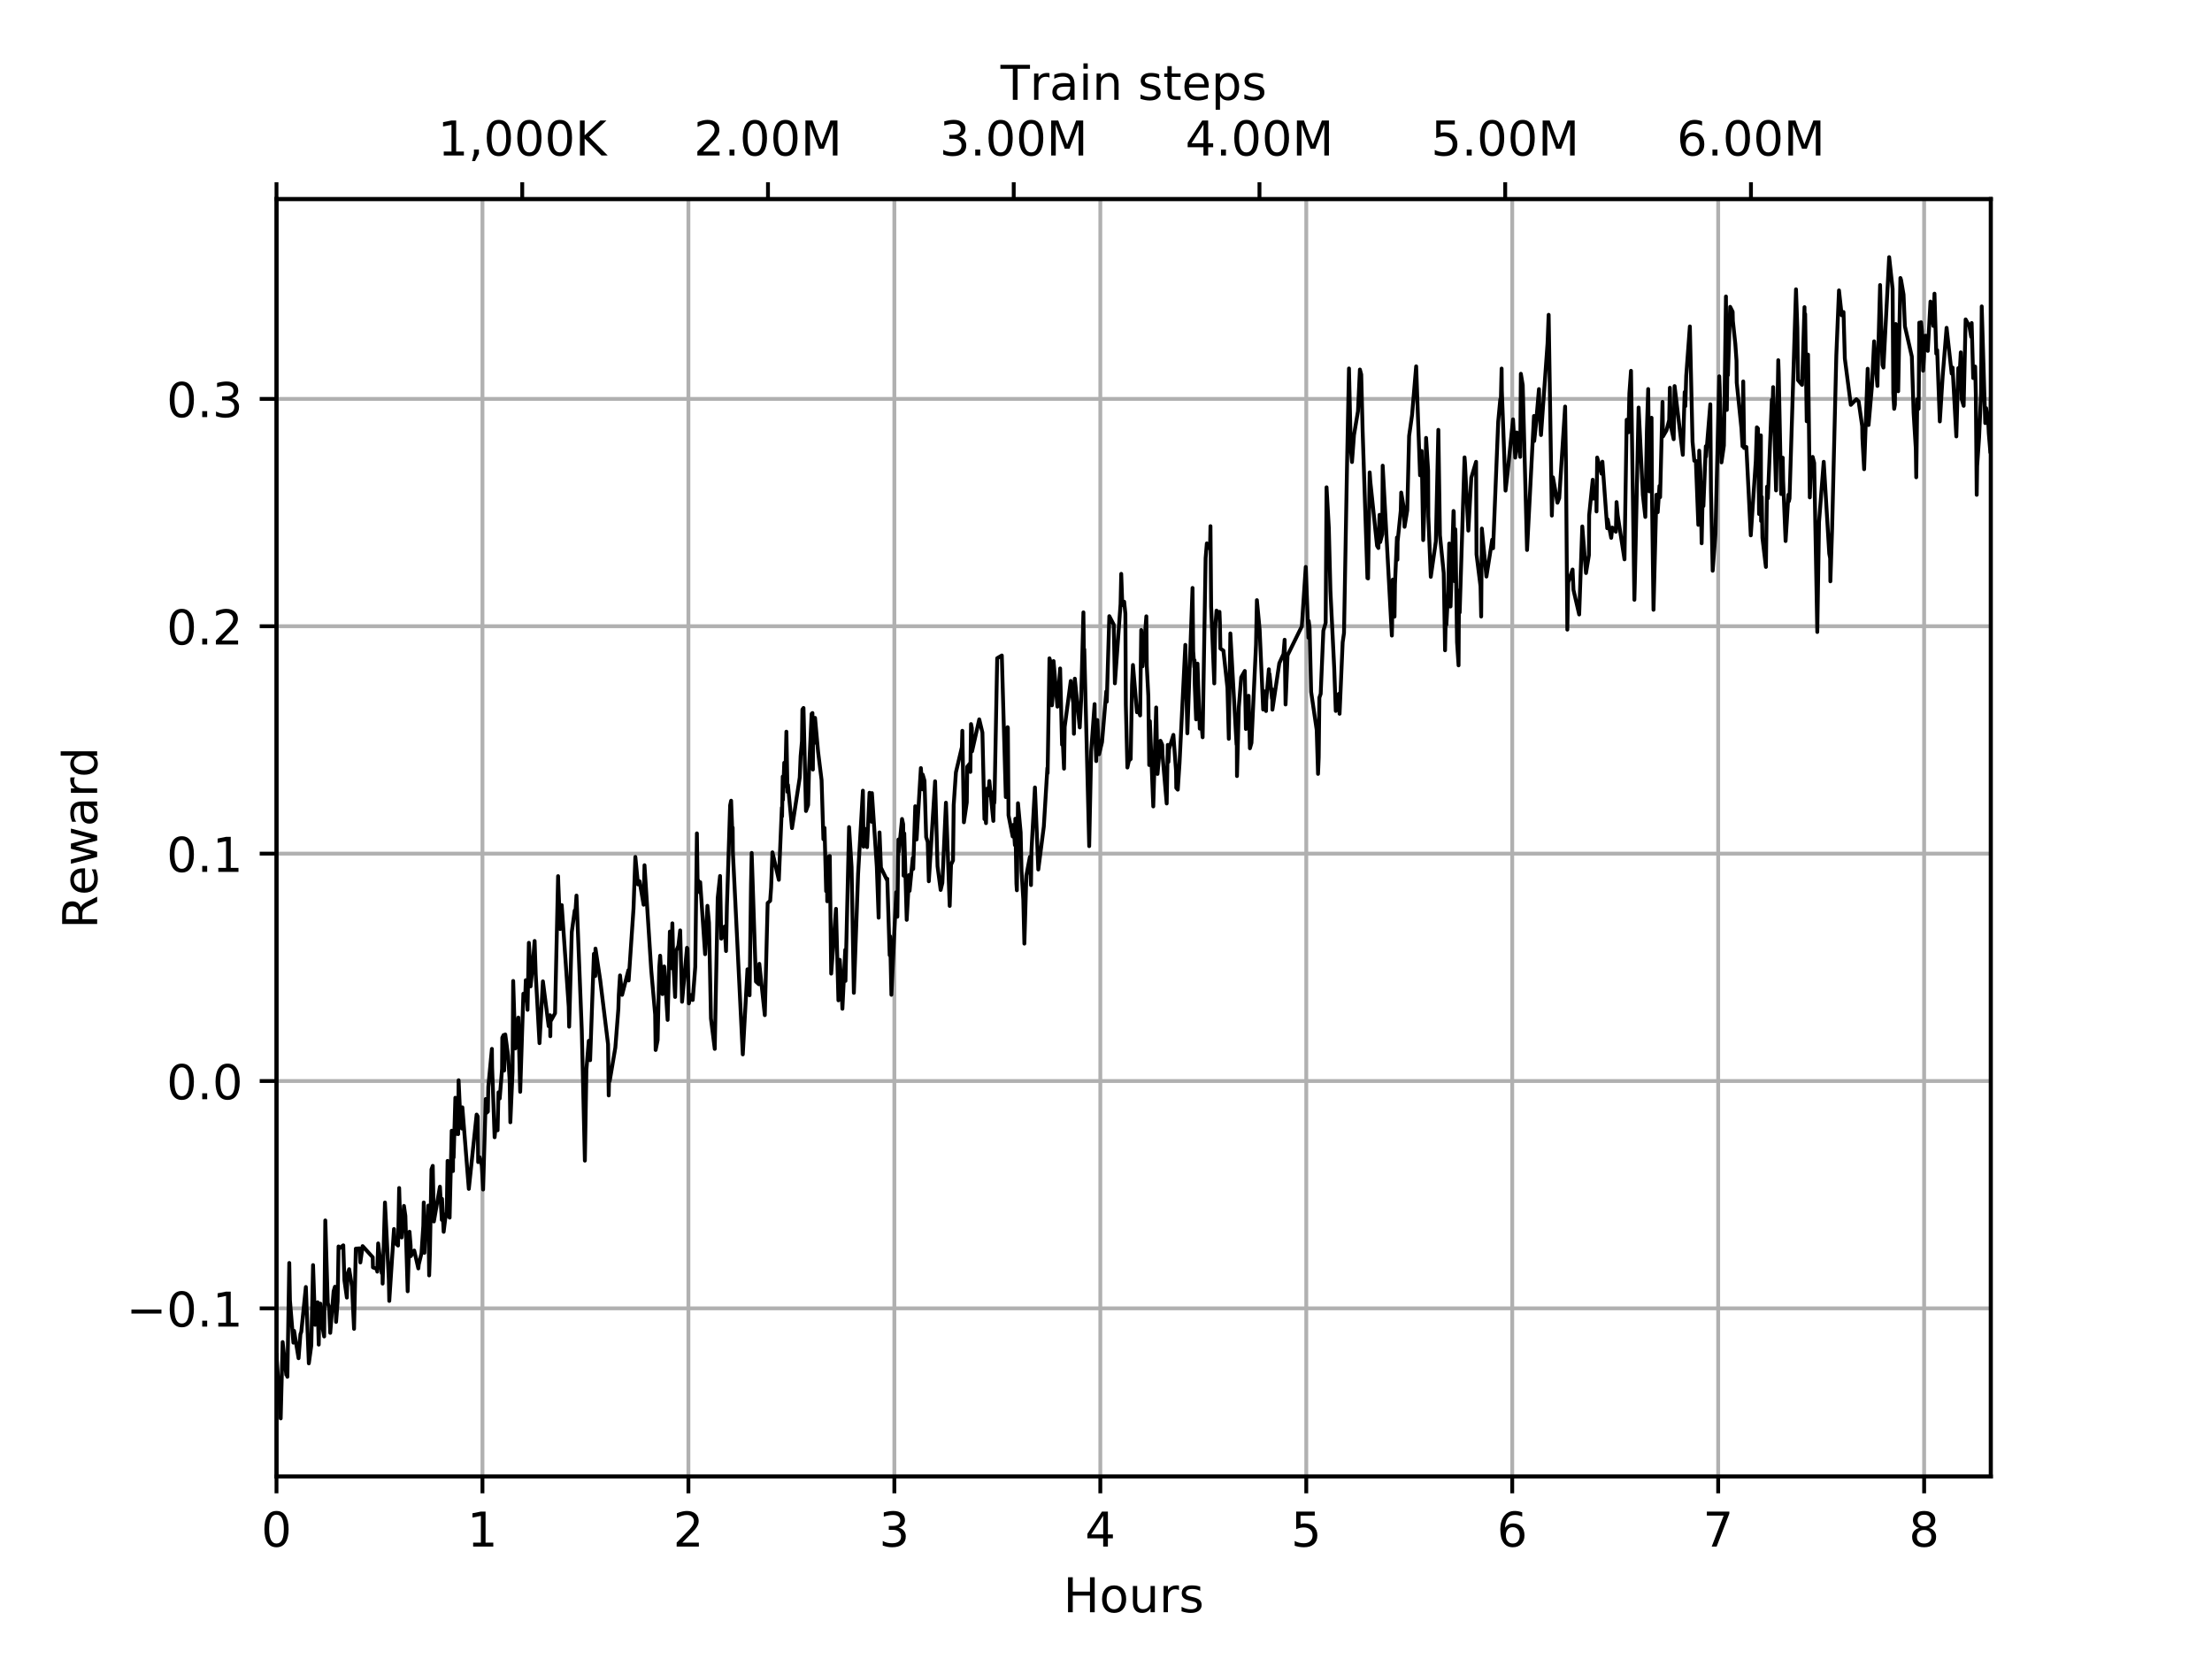 <?xml version="1.0" encoding="utf-8" standalone="no"?>
<!DOCTYPE svg PUBLIC "-//W3C//DTD SVG 1.1//EN"
  "http://www.w3.org/Graphics/SVG/1.1/DTD/svg11.dtd">
<!-- Created with matplotlib (https://matplotlib.org/) -->
<svg height="345.6pt" version="1.1" viewBox="0 0 460.8 345.6" width="460.8pt" xmlns="http://www.w3.org/2000/svg" xmlns:xlink="http://www.w3.org/1999/xlink">
 <defs>
  <style type="text/css">
*{stroke-linecap:butt;stroke-linejoin:round;}
  </style>
 </defs>
 <g id="figure_1">
  <g id="patch_1">
   <path d="M 0 345.6
L 460.8 345.6
L 460.8 0
L 0 0
z
" style="fill:#ffffff;"/>
  </g>
  <g id="axes_1">
   <g id="patch_2">
    <path d="M 57.6 307.584
L 414.72 307.584
L 414.72 41.472
L 57.6 41.472
z
" style="fill:#ffffff;"/>
   </g>
   <g id="matplotlib.axis_1">
    <g id="xtick_1">
     <g id="line2d_1">
      <path clip-path="url(#ped0956f260)" d="M 57.6 307.584
L 57.6 41.472
" style="fill:none;stroke:#b0b0b0;stroke-linecap:square;stroke-width:0.8;"/>
     </g>
     <g id="line2d_2">
      <defs>
       <path d="M 0 0
L 0 3.5
" id="ma365757b14" style="stroke:#000000;stroke-width:0.8;"/>
      </defs>
      <g>
       <use style="stroke:#000000;stroke-width:0.8;" x="57.6" xlink:href="#ma365757b14" y="307.584"/>
      </g>
     </g>
     <g id="text_1">
      <!-- 0 -->
      <defs>
       <path d="M 31.781 66.406
Q 24.172 66.406 20.328 58.906
Q 16.5 51.422 16.5 36.375
Q 16.5 21.391 20.328 13.891
Q 24.172 6.391 31.781 6.391
Q 39.453 6.391 43.281 13.891
Q 47.125 21.391 47.125 36.375
Q 47.125 51.422 43.281 58.906
Q 39.453 66.406 31.781 66.406
z
M 31.781 74.219
Q 44.047 74.219 50.516 64.516
Q 56.984 54.828 56.984 36.375
Q 56.984 17.969 50.516 8.266
Q 44.047 -1.422 31.781 -1.422
Q 19.531 -1.422 13.062 8.266
Q 6.594 17.969 6.594 36.375
Q 6.594 54.828 13.062 64.516
Q 19.531 74.219 31.781 74.219
z
" id="DejaVuSans-48"/>
      </defs>
      <g transform="translate(54.419 322.182)scale(0.1 -0.1)">
       <use xlink:href="#DejaVuSans-48"/>
      </g>
     </g>
    </g>
    <g id="xtick_2">
     <g id="line2d_3">
      <path clip-path="url(#ped0956f260)" d="M 100.504 307.584
L 100.504 41.472
" style="fill:none;stroke:#b0b0b0;stroke-linecap:square;stroke-width:0.8;"/>
     </g>
     <g id="line2d_4">
      <g>
       <use style="stroke:#000000;stroke-width:0.8;" x="100.504" xlink:href="#ma365757b14" y="307.584"/>
      </g>
     </g>
     <g id="text_2">
      <!-- 1 -->
      <defs>
       <path d="M 12.406 8.297
L 28.516 8.297
L 28.516 63.922
L 10.984 60.406
L 10.984 69.391
L 28.422 72.906
L 38.281 72.906
L 38.281 8.297
L 54.391 8.297
L 54.391 0
L 12.406 0
z
" id="DejaVuSans-49"/>
      </defs>
      <g transform="translate(97.323 322.182)scale(0.1 -0.1)">
       <use xlink:href="#DejaVuSans-49"/>
      </g>
     </g>
    </g>
    <g id="xtick_3">
     <g id="line2d_5">
      <path clip-path="url(#ped0956f260)" d="M 143.408 307.584
L 143.408 41.472
" style="fill:none;stroke:#b0b0b0;stroke-linecap:square;stroke-width:0.8;"/>
     </g>
     <g id="line2d_6">
      <g>
       <use style="stroke:#000000;stroke-width:0.8;" x="143.408" xlink:href="#ma365757b14" y="307.584"/>
      </g>
     </g>
     <g id="text_3">
      <!-- 2 -->
      <defs>
       <path d="M 19.188 8.297
L 53.609 8.297
L 53.609 0
L 7.328 0
L 7.328 8.297
Q 12.938 14.109 22.625 23.891
Q 32.328 33.688 34.812 36.531
Q 39.547 41.844 41.422 45.531
Q 43.312 49.219 43.312 52.781
Q 43.312 58.594 39.234 62.25
Q 35.156 65.922 28.609 65.922
Q 23.969 65.922 18.812 64.312
Q 13.672 62.703 7.812 59.422
L 7.812 69.391
Q 13.766 71.781 18.938 73
Q 24.125 74.219 28.422 74.219
Q 39.75 74.219 46.484 68.547
Q 53.219 62.891 53.219 53.422
Q 53.219 48.922 51.531 44.891
Q 49.859 40.875 45.406 35.406
Q 44.188 33.984 37.641 27.219
Q 31.109 20.453 19.188 8.297
z
" id="DejaVuSans-50"/>
      </defs>
      <g transform="translate(140.227 322.182)scale(0.1 -0.1)">
       <use xlink:href="#DejaVuSans-50"/>
      </g>
     </g>
    </g>
    <g id="xtick_4">
     <g id="line2d_7">
      <path clip-path="url(#ped0956f260)" d="M 186.312 307.584
L 186.312 41.472
" style="fill:none;stroke:#b0b0b0;stroke-linecap:square;stroke-width:0.8;"/>
     </g>
     <g id="line2d_8">
      <g>
       <use style="stroke:#000000;stroke-width:0.8;" x="186.312" xlink:href="#ma365757b14" y="307.584"/>
      </g>
     </g>
     <g id="text_4">
      <!-- 3 -->
      <defs>
       <path d="M 40.578 39.312
Q 47.656 37.797 51.625 33
Q 55.609 28.219 55.609 21.188
Q 55.609 10.406 48.188 4.484
Q 40.766 -1.422 27.094 -1.422
Q 22.516 -1.422 17.656 -0.516
Q 12.797 0.391 7.625 2.203
L 7.625 11.719
Q 11.719 9.328 16.594 8.109
Q 21.484 6.891 26.812 6.891
Q 36.078 6.891 40.938 10.547
Q 45.797 14.203 45.797 21.188
Q 45.797 27.641 41.281 31.266
Q 36.766 34.906 28.719 34.906
L 20.219 34.906
L 20.219 43.016
L 29.109 43.016
Q 36.375 43.016 40.234 45.922
Q 44.094 48.828 44.094 54.297
Q 44.094 59.906 40.109 62.906
Q 36.141 65.922 28.719 65.922
Q 24.656 65.922 20.016 65.031
Q 15.375 64.156 9.812 62.312
L 9.812 71.094
Q 15.438 72.656 20.344 73.438
Q 25.25 74.219 29.594 74.219
Q 40.828 74.219 47.359 69.109
Q 53.906 64.016 53.906 55.328
Q 53.906 49.266 50.438 45.094
Q 46.969 40.922 40.578 39.312
z
" id="DejaVuSans-51"/>
      </defs>
      <g transform="translate(183.131 322.182)scale(0.1 -0.1)">
       <use xlink:href="#DejaVuSans-51"/>
      </g>
     </g>
    </g>
    <g id="xtick_5">
     <g id="line2d_9">
      <path clip-path="url(#ped0956f260)" d="M 229.217 307.584
L 229.217 41.472
" style="fill:none;stroke:#b0b0b0;stroke-linecap:square;stroke-width:0.8;"/>
     </g>
     <g id="line2d_10">
      <g>
       <use style="stroke:#000000;stroke-width:0.8;" x="229.217" xlink:href="#ma365757b14" y="307.584"/>
      </g>
     </g>
     <g id="text_5">
      <!-- 4 -->
      <defs>
       <path d="M 37.797 64.312
L 12.891 25.391
L 37.797 25.391
z
M 35.203 72.906
L 47.609 72.906
L 47.609 25.391
L 58.016 25.391
L 58.016 17.188
L 47.609 17.188
L 47.609 0
L 37.797 0
L 37.797 17.188
L 4.891 17.188
L 4.891 26.703
z
" id="DejaVuSans-52"/>
      </defs>
      <g transform="translate(226.035 322.182)scale(0.1 -0.1)">
       <use xlink:href="#DejaVuSans-52"/>
      </g>
     </g>
    </g>
    <g id="xtick_6">
     <g id="line2d_11">
      <path clip-path="url(#ped0956f260)" d="M 272.121 307.584
L 272.121 41.472
" style="fill:none;stroke:#b0b0b0;stroke-linecap:square;stroke-width:0.8;"/>
     </g>
     <g id="line2d_12">
      <g>
       <use style="stroke:#000000;stroke-width:0.8;" x="272.121" xlink:href="#ma365757b14" y="307.584"/>
      </g>
     </g>
     <g id="text_6">
      <!-- 5 -->
      <defs>
       <path d="M 10.797 72.906
L 49.516 72.906
L 49.516 64.594
L 19.828 64.594
L 19.828 46.734
Q 21.969 47.469 24.109 47.828
Q 26.266 48.188 28.422 48.188
Q 40.625 48.188 47.75 41.5
Q 54.891 34.812 54.891 23.391
Q 54.891 11.625 47.562 5.094
Q 40.234 -1.422 26.906 -1.422
Q 22.312 -1.422 17.547 -0.641
Q 12.797 0.141 7.719 1.703
L 7.719 11.625
Q 12.109 9.234 16.797 8.062
Q 21.484 6.891 26.703 6.891
Q 35.156 6.891 40.078 11.328
Q 45.016 15.766 45.016 23.391
Q 45.016 31 40.078 35.438
Q 35.156 39.891 26.703 39.891
Q 22.75 39.891 18.812 39.016
Q 14.891 38.141 10.797 36.281
z
" id="DejaVuSans-53"/>
      </defs>
      <g transform="translate(268.939 322.182)scale(0.1 -0.1)">
       <use xlink:href="#DejaVuSans-53"/>
      </g>
     </g>
    </g>
    <g id="xtick_7">
     <g id="line2d_13">
      <path clip-path="url(#ped0956f260)" d="M 315.025 307.584
L 315.025 41.472
" style="fill:none;stroke:#b0b0b0;stroke-linecap:square;stroke-width:0.8;"/>
     </g>
     <g id="line2d_14">
      <g>
       <use style="stroke:#000000;stroke-width:0.8;" x="315.025" xlink:href="#ma365757b14" y="307.584"/>
      </g>
     </g>
     <g id="text_7">
      <!-- 6 -->
      <defs>
       <path d="M 33.016 40.375
Q 26.375 40.375 22.484 35.828
Q 18.609 31.297 18.609 23.391
Q 18.609 15.531 22.484 10.953
Q 26.375 6.391 33.016 6.391
Q 39.656 6.391 43.531 10.953
Q 47.406 15.531 47.406 23.391
Q 47.406 31.297 43.531 35.828
Q 39.656 40.375 33.016 40.375
z
M 52.594 71.297
L 52.594 62.312
Q 48.875 64.062 45.094 64.984
Q 41.312 65.922 37.594 65.922
Q 27.828 65.922 22.672 59.328
Q 17.531 52.734 16.797 39.406
Q 19.672 43.656 24.016 45.922
Q 28.375 48.188 33.594 48.188
Q 44.578 48.188 50.953 41.516
Q 57.328 34.859 57.328 23.391
Q 57.328 12.156 50.688 5.359
Q 44.047 -1.422 33.016 -1.422
Q 20.359 -1.422 13.672 8.266
Q 6.984 17.969 6.984 36.375
Q 6.984 53.656 15.188 63.938
Q 23.391 74.219 37.203 74.219
Q 40.922 74.219 44.703 73.484
Q 48.484 72.75 52.594 71.297
z
" id="DejaVuSans-54"/>
      </defs>
      <g transform="translate(311.844 322.182)scale(0.1 -0.1)">
       <use xlink:href="#DejaVuSans-54"/>
      </g>
     </g>
    </g>
    <g id="xtick_8">
     <g id="line2d_15">
      <path clip-path="url(#ped0956f260)" d="M 357.929 307.584
L 357.929 41.472
" style="fill:none;stroke:#b0b0b0;stroke-linecap:square;stroke-width:0.8;"/>
     </g>
     <g id="line2d_16">
      <g>
       <use style="stroke:#000000;stroke-width:0.8;" x="357.929" xlink:href="#ma365757b14" y="307.584"/>
      </g>
     </g>
     <g id="text_8">
      <!-- 7 -->
      <defs>
       <path d="M 8.203 72.906
L 55.078 72.906
L 55.078 68.703
L 28.609 0
L 18.312 0
L 43.219 64.594
L 8.203 64.594
z
" id="DejaVuSans-55"/>
      </defs>
      <g transform="translate(354.748 322.182)scale(0.1 -0.1)">
       <use xlink:href="#DejaVuSans-55"/>
      </g>
     </g>
    </g>
    <g id="xtick_9">
     <g id="line2d_17">
      <path clip-path="url(#ped0956f260)" d="M 400.833 307.584
L 400.833 41.472
" style="fill:none;stroke:#b0b0b0;stroke-linecap:square;stroke-width:0.8;"/>
     </g>
     <g id="line2d_18">
      <g>
       <use style="stroke:#000000;stroke-width:0.8;" x="400.833" xlink:href="#ma365757b14" y="307.584"/>
      </g>
     </g>
     <g id="text_9">
      <!-- 8 -->
      <defs>
       <path d="M 31.781 34.625
Q 24.75 34.625 20.719 30.859
Q 16.703 27.094 16.703 20.516
Q 16.703 13.922 20.719 10.156
Q 24.75 6.391 31.781 6.391
Q 38.812 6.391 42.859 10.172
Q 46.922 13.969 46.922 20.516
Q 46.922 27.094 42.891 30.859
Q 38.875 34.625 31.781 34.625
z
M 21.922 38.812
Q 15.578 40.375 12.031 44.719
Q 8.5 49.078 8.5 55.328
Q 8.5 64.062 14.719 69.141
Q 20.953 74.219 31.781 74.219
Q 42.672 74.219 48.875 69.141
Q 55.078 64.062 55.078 55.328
Q 55.078 49.078 51.531 44.719
Q 48 40.375 41.703 38.812
Q 48.828 37.156 52.797 32.312
Q 56.781 27.484 56.781 20.516
Q 56.781 9.906 50.312 4.234
Q 43.844 -1.422 31.781 -1.422
Q 19.734 -1.422 13.25 4.234
Q 6.781 9.906 6.781 20.516
Q 6.781 27.484 10.781 32.312
Q 14.797 37.156 21.922 38.812
z
M 18.312 54.391
Q 18.312 48.734 21.844 45.562
Q 25.391 42.391 31.781 42.391
Q 38.141 42.391 41.719 45.562
Q 45.312 48.734 45.312 54.391
Q 45.312 60.062 41.719 63.234
Q 38.141 66.406 31.781 66.406
Q 25.391 66.406 21.844 63.234
Q 18.312 60.062 18.312 54.391
z
" id="DejaVuSans-56"/>
      </defs>
      <g transform="translate(397.652 322.182)scale(0.1 -0.1)">
       <use xlink:href="#DejaVuSans-56"/>
      </g>
     </g>
    </g>
    <g id="text_10">
     <!-- Hours -->
     <defs>
      <path d="M 9.812 72.906
L 19.672 72.906
L 19.672 43.016
L 55.516 43.016
L 55.516 72.906
L 65.375 72.906
L 65.375 0
L 55.516 0
L 55.516 34.719
L 19.672 34.719
L 19.672 0
L 9.812 0
z
" id="DejaVuSans-72"/>
      <path d="M 30.609 48.391
Q 23.391 48.391 19.188 42.75
Q 14.984 37.109 14.984 27.297
Q 14.984 17.484 19.156 11.844
Q 23.344 6.203 30.609 6.203
Q 37.797 6.203 41.984 11.859
Q 46.188 17.531 46.188 27.297
Q 46.188 37.016 41.984 42.703
Q 37.797 48.391 30.609 48.391
z
M 30.609 56
Q 42.328 56 49.016 48.375
Q 55.719 40.766 55.719 27.297
Q 55.719 13.875 49.016 6.219
Q 42.328 -1.422 30.609 -1.422
Q 18.844 -1.422 12.172 6.219
Q 5.516 13.875 5.516 27.297
Q 5.516 40.766 12.172 48.375
Q 18.844 56 30.609 56
z
" id="DejaVuSans-111"/>
      <path d="M 8.5 21.578
L 8.5 54.688
L 17.484 54.688
L 17.484 21.922
Q 17.484 14.156 20.5 10.266
Q 23.531 6.391 29.594 6.391
Q 36.859 6.391 41.078 11.031
Q 45.312 15.672 45.312 23.688
L 45.312 54.688
L 54.297 54.688
L 54.297 0
L 45.312 0
L 45.312 8.406
Q 42.047 3.422 37.719 1
Q 33.406 -1.422 27.688 -1.422
Q 18.266 -1.422 13.375 4.438
Q 8.5 10.297 8.5 21.578
z
M 31.109 56
z
" id="DejaVuSans-117"/>
      <path d="M 41.109 46.297
Q 39.594 47.172 37.812 47.578
Q 36.031 48 33.891 48
Q 26.266 48 22.188 43.047
Q 18.109 38.094 18.109 28.812
L 18.109 0
L 9.078 0
L 9.078 54.688
L 18.109 54.688
L 18.109 46.188
Q 20.953 51.172 25.484 53.578
Q 30.031 56 36.531 56
Q 37.453 56 38.578 55.875
Q 39.703 55.766 41.062 55.516
z
" id="DejaVuSans-114"/>
      <path d="M 44.281 53.078
L 44.281 44.578
Q 40.484 46.531 36.375 47.5
Q 32.281 48.484 27.875 48.484
Q 21.188 48.484 17.844 46.438
Q 14.5 44.391 14.5 40.281
Q 14.5 37.156 16.891 35.375
Q 19.281 33.594 26.516 31.984
L 29.594 31.297
Q 39.156 29.25 43.188 25.516
Q 47.219 21.781 47.219 15.094
Q 47.219 7.469 41.188 3.016
Q 35.156 -1.422 24.609 -1.422
Q 20.219 -1.422 15.453 -0.562
Q 10.688 0.297 5.422 2
L 5.422 11.281
Q 10.406 8.688 15.234 7.391
Q 20.062 6.109 24.812 6.109
Q 31.156 6.109 34.562 8.281
Q 37.984 10.453 37.984 14.406
Q 37.984 18.062 35.516 20.016
Q 33.062 21.969 24.703 23.781
L 21.578 24.516
Q 13.234 26.266 9.516 29.906
Q 5.812 33.547 5.812 39.891
Q 5.812 47.609 11.281 51.797
Q 16.75 56 26.812 56
Q 31.781 56 36.172 55.266
Q 40.578 54.547 44.281 53.078
z
" id="DejaVuSans-115"/>
     </defs>
     <g transform="translate(221.512 335.861)scale(0.1 -0.1)">
      <use xlink:href="#DejaVuSans-72"/>
      <use x="75.195" xlink:href="#DejaVuSans-111"/>
      <use x="136.377" xlink:href="#DejaVuSans-117"/>
      <use x="199.756" xlink:href="#DejaVuSans-114"/>
      <use x="240.869" xlink:href="#DejaVuSans-115"/>
     </g>
    </g>
   </g>
   <g id="matplotlib.axis_2">
    <g id="ytick_1">
     <g id="line2d_19">
      <path clip-path="url(#ped0956f260)" d="M 57.6 272.559
L 414.72 272.559
" style="fill:none;stroke:#b0b0b0;stroke-linecap:square;stroke-width:0.8;"/>
     </g>
     <g id="line2d_20">
      <defs>
       <path d="M 0 0
L -3.5 0
" id="mbc943f730e" style="stroke:#000000;stroke-width:0.8;"/>
      </defs>
      <g>
       <use style="stroke:#000000;stroke-width:0.8;" x="57.6" xlink:href="#mbc943f730e" y="272.559"/>
      </g>
     </g>
     <g id="text_11">
      <!-- −0.1 -->
      <defs>
       <path d="M 10.594 35.5
L 73.188 35.5
L 73.188 27.203
L 10.594 27.203
z
" id="DejaVuSans-8722"/>
       <path d="M 10.688 12.406
L 21 12.406
L 21 0
L 10.688 0
z
" id="DejaVuSans-46"/>
      </defs>
      <g transform="translate(26.317 276.358)scale(0.1 -0.1)">
       <use xlink:href="#DejaVuSans-8722"/>
       <use x="83.789" xlink:href="#DejaVuSans-48"/>
       <use x="147.412" xlink:href="#DejaVuSans-46"/>
       <use x="179.199" xlink:href="#DejaVuSans-49"/>
      </g>
     </g>
    </g>
    <g id="ytick_2">
     <g id="line2d_21">
      <path clip-path="url(#ped0956f260)" d="M 57.6 225.192
L 414.72 225.192
" style="fill:none;stroke:#b0b0b0;stroke-linecap:square;stroke-width:0.8;"/>
     </g>
     <g id="line2d_22">
      <g>
       <use style="stroke:#000000;stroke-width:0.8;" x="57.6" xlink:href="#mbc943f730e" y="225.192"/>
      </g>
     </g>
     <g id="text_12">
      <!-- 0.0 -->
      <g transform="translate(34.697 228.992)scale(0.1 -0.1)">
       <use xlink:href="#DejaVuSans-48"/>
       <use x="63.623" xlink:href="#DejaVuSans-46"/>
       <use x="95.41" xlink:href="#DejaVuSans-48"/>
      </g>
     </g>
    </g>
    <g id="ytick_3">
     <g id="line2d_23">
      <path clip-path="url(#ped0956f260)" d="M 57.6 177.826
L 414.72 177.826
" style="fill:none;stroke:#b0b0b0;stroke-linecap:square;stroke-width:0.8;"/>
     </g>
     <g id="line2d_24">
      <g>
       <use style="stroke:#000000;stroke-width:0.8;" x="57.6" xlink:href="#mbc943f730e" y="177.826"/>
      </g>
     </g>
     <g id="text_13">
      <!-- 0.1 -->
      <g transform="translate(34.697 181.625)scale(0.1 -0.1)">
       <use xlink:href="#DejaVuSans-48"/>
       <use x="63.623" xlink:href="#DejaVuSans-46"/>
       <use x="95.41" xlink:href="#DejaVuSans-49"/>
      </g>
     </g>
    </g>
    <g id="ytick_4">
     <g id="line2d_25">
      <path clip-path="url(#ped0956f260)" d="M 57.6 130.459
L 414.72 130.459
" style="fill:none;stroke:#b0b0b0;stroke-linecap:square;stroke-width:0.8;"/>
     </g>
     <g id="line2d_26">
      <g>
       <use style="stroke:#000000;stroke-width:0.8;" x="57.6" xlink:href="#mbc943f730e" y="130.459"/>
      </g>
     </g>
     <g id="text_14">
      <!-- 0.2 -->
      <g transform="translate(34.697 134.258)scale(0.1 -0.1)">
       <use xlink:href="#DejaVuSans-48"/>
       <use x="63.623" xlink:href="#DejaVuSans-46"/>
       <use x="95.41" xlink:href="#DejaVuSans-50"/>
      </g>
     </g>
    </g>
    <g id="ytick_5">
     <g id="line2d_27">
      <path clip-path="url(#ped0956f260)" d="M 57.6 83.093
L 414.72 83.093
" style="fill:none;stroke:#b0b0b0;stroke-linecap:square;stroke-width:0.8;"/>
     </g>
     <g id="line2d_28">
      <g>
       <use style="stroke:#000000;stroke-width:0.8;" x="57.6" xlink:href="#mbc943f730e" y="83.093"/>
      </g>
     </g>
     <g id="text_15">
      <!-- 0.3 -->
      <g transform="translate(34.697 86.892)scale(0.1 -0.1)">
       <use xlink:href="#DejaVuSans-48"/>
       <use x="63.623" xlink:href="#DejaVuSans-46"/>
       <use x="95.41" xlink:href="#DejaVuSans-51"/>
      </g>
     </g>
    </g>
    <g id="text_16">
     <!-- Reward -->
     <defs>
      <path d="M 44.391 34.188
Q 47.562 33.109 50.562 29.594
Q 53.562 26.078 56.594 19.922
L 66.609 0
L 56 0
L 46.688 18.703
Q 43.062 26.031 39.672 28.422
Q 36.281 30.812 30.422 30.812
L 19.672 30.812
L 19.672 0
L 9.812 0
L 9.812 72.906
L 32.078 72.906
Q 44.578 72.906 50.734 67.672
Q 56.891 62.453 56.891 51.906
Q 56.891 45.016 53.688 40.469
Q 50.484 35.938 44.391 34.188
z
M 19.672 64.797
L 19.672 38.922
L 32.078 38.922
Q 39.203 38.922 42.844 42.219
Q 46.484 45.516 46.484 51.906
Q 46.484 58.297 42.844 61.547
Q 39.203 64.797 32.078 64.797
z
" id="DejaVuSans-82"/>
      <path d="M 56.203 29.594
L 56.203 25.203
L 14.891 25.203
Q 15.484 15.922 20.484 11.062
Q 25.484 6.203 34.422 6.203
Q 39.594 6.203 44.453 7.469
Q 49.312 8.734 54.109 11.281
L 54.109 2.781
Q 49.266 0.734 44.188 -0.344
Q 39.109 -1.422 33.891 -1.422
Q 20.797 -1.422 13.156 6.188
Q 5.516 13.812 5.516 26.812
Q 5.516 40.234 12.766 48.109
Q 20.016 56 32.328 56
Q 43.359 56 49.781 48.891
Q 56.203 41.797 56.203 29.594
z
M 47.219 32.234
Q 47.125 39.594 43.094 43.984
Q 39.062 48.391 32.422 48.391
Q 24.906 48.391 20.391 44.141
Q 15.875 39.891 15.188 32.172
z
" id="DejaVuSans-101"/>
      <path d="M 4.203 54.688
L 13.188 54.688
L 24.422 12.016
L 35.594 54.688
L 46.188 54.688
L 57.422 12.016
L 68.609 54.688
L 77.594 54.688
L 63.281 0
L 52.688 0
L 40.922 44.828
L 29.109 0
L 18.5 0
z
" id="DejaVuSans-119"/>
      <path d="M 34.281 27.484
Q 23.391 27.484 19.188 25
Q 14.984 22.516 14.984 16.5
Q 14.984 11.719 18.141 8.906
Q 21.297 6.109 26.703 6.109
Q 34.188 6.109 38.703 11.406
Q 43.219 16.703 43.219 25.484
L 43.219 27.484
z
M 52.203 31.203
L 52.203 0
L 43.219 0
L 43.219 8.297
Q 40.141 3.328 35.547 0.953
Q 30.953 -1.422 24.312 -1.422
Q 15.922 -1.422 10.953 3.297
Q 6 8.016 6 15.922
Q 6 25.141 12.172 29.828
Q 18.359 34.516 30.609 34.516
L 43.219 34.516
L 43.219 35.406
Q 43.219 41.609 39.141 45
Q 35.062 48.391 27.688 48.391
Q 23 48.391 18.547 47.266
Q 14.109 46.141 10.016 43.891
L 10.016 52.203
Q 14.938 54.109 19.578 55.047
Q 24.219 56 28.609 56
Q 40.484 56 46.344 49.844
Q 52.203 43.703 52.203 31.203
z
" id="DejaVuSans-97"/>
      <path d="M 45.406 46.391
L 45.406 75.984
L 54.391 75.984
L 54.391 0
L 45.406 0
L 45.406 8.203
Q 42.578 3.328 38.25 0.953
Q 33.938 -1.422 27.875 -1.422
Q 17.969 -1.422 11.734 6.484
Q 5.516 14.406 5.516 27.297
Q 5.516 40.188 11.734 48.094
Q 17.969 56 27.875 56
Q 33.938 56 38.25 53.625
Q 42.578 51.266 45.406 46.391
z
M 14.797 27.297
Q 14.797 17.391 18.875 11.75
Q 22.953 6.109 30.078 6.109
Q 37.203 6.109 41.297 11.75
Q 45.406 17.391 45.406 27.297
Q 45.406 37.203 41.297 42.844
Q 37.203 48.484 30.078 48.484
Q 22.953 48.484 18.875 42.844
Q 14.797 37.203 14.797 27.297
z
" id="DejaVuSans-100"/>
     </defs>
     <g transform="translate(20.238 193.458)rotate(-90)scale(0.1 -0.1)">
      <use xlink:href="#DejaVuSans-82"/>
      <use x="69.42" xlink:href="#DejaVuSans-101"/>
      <use x="130.943" xlink:href="#DejaVuSans-119"/>
      <use x="212.73" xlink:href="#DejaVuSans-97"/>
      <use x="274.01" xlink:href="#DejaVuSans-114"/>
      <use x="315.107" xlink:href="#DejaVuSans-100"/>
     </g>
    </g>
   </g>
   <g id="line2d_29">
    <path clip-path="url(#ped0956f260)" d="M 57.6 282.253
L 58.475 295.488
L 58.88 279.574
L 59.639 286.395
L 59.731 286.162
L 59.868 286.807
L 60.262 263.098
L 60.4 270.879
L 61.118 279.702
L 61.256 277.235
L 62.195 282.94
L 62.581 277.955
L 62.765 277.432
L 63.716 268.103
L 64.336 284.018
L 64.848 280.298
L 65.216 263.543
L 65.645 275.983
L 66.161 271.284
L 66.398 280.11
L 66.536 273.05
L 66.732 271.564
L 67.101 275.979
L 67.528 278.413
L 67.765 254.24
L 68.279 271.436
L 68.564 272.44
L 68.794 277.663
L 69.499 268.976
L 69.776 268.049
L 70.013 275.379
L 70.336 271.088
L 70.527 259.656
L 70.619 260.129
L 71.512 259.422
L 71.743 266.672
L 72.259 270.313
L 72.37 265.502
L 72.739 264.396
L 73.332 268.019
L 73.755 276.823
L 74.123 260.12
L 74.882 260.06
L 75.066 262.996
L 75.541 259.584
L 77.645 261.911
L 77.691 264.012
L 78.504 264.359
L 78.596 264.908
L 78.781 259.027
L 79.523 265.227
L 79.661 262.555
L 79.707 267.401
L 80.194 250.5
L 80.999 266.552
L 81.092 271.006
L 82.078 256.023
L 82.216 258.793
L 82.92 259.474
L 83.151 247.486
L 83.441 257.128
L 83.672 257.782
L 84.148 251.216
L 84.448 253.301
L 84.925 268.998
L 85.305 256.59
L 85.536 259.452
L 85.582 261.679
L 86.295 260.513
L 87.146 264.237
L 87.239 263.395
L 87.805 261.082
L 88.184 255.326
L 88.276 250.496
L 88.414 260.993
L 88.515 258.17
L 89.077 254.007
L 89.216 251.149
L 89.401 265.692
L 89.559 260.977
L 89.882 243.601
L 90.151 242.869
L 90.381 254.455
L 91.646 247.213
L 92.035 254.125
L 92.081 249.739
L 92.423 256.611
L 92.869 252.934
L 93.054 253.377
L 93.239 241.83
L 93.481 246.092
L 93.665 253.659
L 94.098 235.549
L 94.36 243.957
L 94.406 238.635
L 94.499 241.136
L 94.859 228.675
L 95.09 236.216
L 95.182 233.216
L 95.444 236.262
L 95.536 225.038
L 95.949 234.232
L 96.226 235.097
L 96.318 230.684
L 97.664 247.67
L 99.29 232.184
L 99.521 232.565
L 99.613 242.088
L 99.931 241.086
L 100.36 242.765
L 100.637 247.798
L 101.19 228.941
L 101.355 231.82
L 101.631 231.564
L 101.724 226.399
L 102.473 218.5
L 102.519 222.331
L 103.037 236.911
L 103.176 235.436
L 103.658 235.462
L 103.843 227.549
L 104.099 228.833
L 104.592 222.63
L 104.638 216.16
L 104.915 215.613
L 105.027 223.021
L 105.258 215.497
L 105.862 220.023
L 106.173 225.073
L 106.312 233.795
L 106.767 223.375
L 106.906 204.352
L 107.344 218.413
L 107.98 211.977
L 108.367 227.446
L 109.027 207.008
L 109.392 208.378
L 109.531 204.191
L 109.894 210.367
L 110.171 196.401
L 110.485 201.983
L 110.531 205.487
L 111.015 200.723
L 111.371 196.016
L 111.602 202.978
L 112.388 217.308
L 113.096 204.433
L 114.298 213.774
L 114.593 211.496
L 114.639 215.865
L 114.685 212.77
L 115.627 211.087
L 116.26 182.516
L 116.306 184.094
L 116.693 193.536
L 117.017 188.546
L 118.473 209.732
L 118.565 213.88
L 119.109 194.163
L 119.723 189.668
L 119.862 190.094
L 120.092 186.561
L 121.196 214.642
L 121.84 241.784
L 122.159 222.802
L 122.655 216.815
L 122.932 220.864
L 123.724 198.693
L 123.863 202.677
L 124.001 203.331
L 124.048 197.605
L 125.031 204.129
L 126.671 217.541
L 126.809 228.203
L 126.898 223.407
L 126.99 225.245
L 127.036 225.044
L 128.187 218.241
L 128.816 210.172
L 128.908 207.23
L 129.163 203.195
L 129.597 207.249
L 130.912 202.089
L 130.958 204.256
L 131.974 189.255
L 132.354 178.512
L 132.909 184.247
L 133.232 183.577
L 134.077 188.475
L 134.261 180.245
L 135.669 202.155
L 136.48 211.35
L 136.583 218.731
L 136.998 216.663
L 137.337 201.534
L 137.522 199.091
L 137.99 207.085
L 138.36 201.331
L 138.406 201.798
L 139.079 212.466
L 139.548 194.061
L 139.834 201.688
L 140.065 192.345
L 140.269 200.721
L 140.638 207.688
L 140.889 198.052
L 141.324 197.02
L 141.693 193.817
L 142.085 208.687
L 143.114 197.442
L 143.16 203.045
L 143.206 197.603
L 143.506 209.028
L 143.894 207.273
L 144.309 208.313
L 144.836 201.403
L 145.178 173.607
L 145.317 183.161
L 145.633 183.828
L 145.771 184.567
L 145.817 185.952
L 145.863 183.776
L 146.885 198.778
L 147.369 188.693
L 147.697 192.222
L 148.105 212.167
L 148.895 218.507
L 149.512 187.066
L 150.002 182.481
L 150.252 195.544
L 150.778 194.545
L 150.963 192.998
L 151.245 198.117
L 151.43 188.783
L 152.101 167.773
L 152.306 166.802
L 152.583 174.216
L 152.629 172.402
L 152.675 177.597
L 154.735 219.651
L 155.708 201.92
L 155.8 202.255
L 156.15 207.338
L 156.451 184.159
L 156.589 177.677
L 157.476 204.48
L 158.09 205.038
L 158.137 204.541
L 158.183 200.776
L 159.322 211.476
L 159.918 188.112
L 160.44 187.657
L 160.635 184.939
L 160.912 177.554
L 162.246 183.283
L 162.873 168.23
L 162.919 170.062
L 163.058 161.76
L 163.104 166.622
L 163.37 158.9
L 163.555 163.774
L 163.82 152.418
L 164.051 164.968
L 164.143 163.499
L 164.991 172.513
L 166.6 161.965
L 166.784 157.51
L 167.062 154.403
L 167.154 147.804
L 167.385 147.478
L 167.901 168.95
L 168.347 167.682
L 168.532 160.443
L 169.08 148.698
L 169.246 148.537
L 169.338 160.31
L 169.385 152.833
L 169.569 154.815
L 169.787 149.542
L 170.418 156.569
L 171.149 162.496
L 171.531 174.824
L 171.762 172.47
L 172.101 185.649
L 172.193 184.891
L 172.285 182.978
L 172.331 187.756
L 172.719 178.36
L 172.858 178.321
L 173.153 202.825
L 174.152 189.325
L 174.657 208.386
L 174.934 199.945
L 175.256 204.643
L 175.487 210.143
L 176.08 197.864
L 176.126 204.34
L 176.878 172.292
L 177.4 180.64
L 177.873 206.827
L 178.759 182.056
L 179.757 164.712
L 179.895 176.381
L 180.438 172.682
L 180.624 176.477
L 181.141 165.143
L 181.59 171.188
L 181.636 165.209
L 182.657 180.585
L 183.036 191.172
L 183.221 173.406
L 183.517 180.739
L 184.792 183.367
L 184.838 183.061
L 185.334 198.99
L 185.426 195.045
L 185.695 207.233
L 186.7 185.859
L 186.931 190.974
L 187.157 174.886
L 187.249 177.432
L 187.909 170.604
L 188.145 171.692
L 188.237 182.42
L 188.376 173.609
L 188.885 191.623
L 189.39 182.275
L 189.483 185.58
L 190.147 178.71
L 190.193 181.05
L 190.24 181.008
L 190.663 167.951
L 190.94 174.888
L 191.834 160.004
L 192.174 164.433
L 192.22 161.364
L 192.59 162.637
L 192.937 174.39
L 193.258 175.401
L 193.489 183.586
L 194.798 162.753
L 195.306 180.46
L 195.955 185.395
L 196.31 183.917
L 197.06 167.213
L 197.84 188.721
L 198.117 180.135
L 198.531 179.237
L 198.67 167.715
L 199.136 160.885
L 200.381 155.639
L 200.473 152.236
L 200.797 171.298
L 201.402 167.143
L 201.495 159.718
L 202.098 158.974
L 202.144 160.805
L 202.283 150.836
L 202.449 151.647
L 202.495 156.526
L 203.996 149.858
L 204.655 152.601
L 205.079 170.643
L 205.125 168.431
L 205.402 171.478
L 205.598 164.302
L 205.875 165.684
L 206.098 162.7
L 206.933 171.015
L 207.077 164.884
L 207.123 167.278
L 207.169 166.677
L 207.734 137.118
L 208.696 136.551
L 209.528 166.044
L 209.909 151.486
L 209.955 151.566
L 210.094 169.832
L 210.953 174.255
L 211.138 171.824
L 211.419 176.054
L 211.511 170.556
L 211.74 184.094
L 211.832 185.464
L 212.063 167.326
L 212.62 173.403
L 212.801 181.438
L 213.171 187.392
L 213.395 196.572
L 213.81 182.375
L 214.542 178.503
L 214.774 184.381
L 214.866 177.32
L 215.596 164.04
L 216.299 181.136
L 217.447 172.169
L 218.19 159.976
L 218.237 161.062
L 218.623 137.139
L 218.905 138.097
L 219.136 146.935
L 219.385 143.958
L 219.477 137.714
L 220.282 147.207
L 220.846 139.25
L 221.242 155.135
L 221.288 152.058
L 221.656 160.125
L 221.795 151.406
L 223.061 141.855
L 223.2 143.643
L 223.58 146.443
L 223.718 152.865
L 223.903 141.375
L 224.93 151.543
L 225.217 145.867
L 225.694 127.566
L 225.786 135.83
L 225.879 135.264
L 226.901 176.264
L 227.311 156.489
L 228.023 146.676
L 228.07 150.248
L 228.362 158.549
L 228.593 149.993
L 228.961 157.127
L 229.571 154.601
L 230.465 144.028
L 230.558 146.179
L 231.092 128.357
L 232.019 130.14
L 232.25 142.354
L 233.433 125.83
L 233.572 119.542
L 233.803 126.064
L 234.183 125.343
L 234.438 127.862
L 234.531 146.816
L 234.854 159.89
L 235.176 158.457
L 235.542 158.126
L 235.819 142.716
L 236.014 138.528
L 236.853 148.38
L 236.999 147.562
L 237.508 149.035
L 237.739 131.239
L 238.017 138.803
L 238.803 128.388
L 238.895 138.708
L 239.218 145.002
L 239.404 159.373
L 239.542 150.229
L 240.246 167.997
L 240.854 147.378
L 241.131 161.23
L 241.745 154.321
L 242.114 155.169
L 242.16 157.118
L 243.044 167.38
L 243.268 155.174
L 243.406 158.729
L 243.545 156.02
L 244.437 153.088
L 244.993 160.642
L 245.039 164.138
L 245.353 164.501
L 245.718 158.968
L 246.928 134.335
L 247.347 152.763
L 248.425 122.478
L 248.564 135.656
L 248.8 138.981
L 248.846 137.547
L 248.892 142.657
L 249.169 149.857
L 249.459 138.243
L 249.934 151.789
L 250.299 150.904
L 250.53 153.586
L 251.151 116.286
L 251.405 113.198
L 252.07 114.333
L 252.162 109.613
L 252.301 126.352
L 252.956 142.368
L 253.141 131.028
L 253.424 127.197
L 253.517 128.4
L 254.04 127.45
L 254.133 129.806
L 254.225 135.103
L 254.863 135.541
L 255.7 143.3
L 255.982 153.911
L 256.305 131.952
L 257.595 155.094
L 257.641 151.467
L 257.687 161.666
L 258.068 147.322
L 258.571 141.08
L 259.312 139.772
L 259.543 151.867
L 260.104 144.939
L 260.381 155.882
L 260.702 154.762
L 261.65 134.293
L 261.834 125.019
L 262.404 131.121
L 263.142 147.808
L 263.188 143.88
L 263.736 148.122
L 263.782 145.968
L 264.327 139.42
L 264.42 142.039
L 264.466 140.407
L 264.974 145.516
L 265.02 143.613
L 265.066 147.837
L 266.504 138.164
L 267.378 136.233
L 267.61 133.267
L 267.805 146.756
L 268.22 136.515
L 271.192 130.478
L 272.012 118.101
L 272.577 132.851
L 272.623 129.346
L 272.715 130.03
L 272.808 130.694
L 273.134 144.129
L 274.292 152.059
L 274.571 161.213
L 274.71 157.781
L 274.849 145.34
L 275.124 144.537
L 275.678 131.403
L 276.16 129.748
L 276.345 101.509
L 276.817 109.945
L 277.15 123.106
L 277.937 139.102
L 278.266 148.107
L 278.451 145.485
L 278.917 144.534
L 279.057 148.693
L 279.703 133.795
L 279.98 131.875
L 280.601 97.481
L 281.017 76.758
L 281.398 93.501
L 281.644 96.248
L 282.06 90.633
L 282.89 85.67
L 283.293 76.979
L 283.57 78.019
L 283.863 89.794
L 284.86 120.436
L 284.906 113.989
L 284.998 120.501
L 285.329 98.406
L 285.468 100.379
L 286.866 113.705
L 287.144 114.16
L 287.386 107.245
L 287.524 112.926
L 287.947 111.306
L 288.039 97.006
L 289.95 132.406
L 289.997 130.27
L 290.135 120.737
L 290.503 128.456
L 290.595 121.752
L 291.012 111.958
L 291.105 116.6
L 291.151 112.803
L 291.805 106.373
L 291.897 102.61
L 292.405 105.619
L 292.594 109.745
L 293.159 106.296
L 293.544 90.829
L 294.162 86.422
L 295.013 76.314
L 295.822 99.01
L 296.155 93.942
L 296.479 112.515
L 296.895 101.501
L 297.08 91.217
L 297.503 98.008
L 297.549 107.555
L 298.059 120.166
L 299.116 112.783
L 299.634 89.541
L 299.967 111.519
L 300.755 119.401
L 301.032 135.468
L 301.261 124.679
L 301.307 130.162
L 301.677 123.167
L 301.904 113.229
L 301.997 115.376
L 302.135 126.356
L 302.181 126.334
L 302.793 106.441
L 302.84 106.585
L 303.025 121.079
L 303.163 110.245
L 303.21 111.524
L 303.528 133.757
L 303.845 138.609
L 303.938 123.016
L 304.076 127.596
L 305.09 95.278
L 305.182 96.421
L 305.881 110.536
L 306.498 99.508
L 307.493 96.202
L 307.586 115.485
L 308.417 122.13
L 308.556 128.433
L 308.695 110.107
L 309.648 120.11
L 310.853 112.423
L 311.039 114.21
L 312.101 87.874
L 312.537 83.183
L 312.584 85.967
L 312.815 76.779
L 312.861 81.338
L 313.633 102.198
L 314.055 98.538
L 315.19 87.362
L 315.652 95.332
L 315.975 90.081
L 316.684 95.175
L 316.823 77.862
L 317.214 80.222
L 318.111 114.575
L 319.556 86.653
L 319.602 91.865
L 319.93 88.849
L 320.594 81.057
L 320.686 84.921
L 321.016 90.628
L 322.382 71.509
L 322.613 65.577
L 323.278 107.41
L 323.508 99.431
L 324.446 104.731
L 324.816 103.77
L 326.043 84.689
L 326.227 97.175
L 326.503 131.165
L 326.688 121.329
L 327.598 118.637
L 327.783 122.89
L 328.972 128.01
L 329.619 109.666
L 330.395 119.373
L 331 115.652
L 331.047 107.358
L 331.796 99.936
L 331.934 103.874
L 332.536 103.025
L 332.582 106.55
L 332.721 95.309
L 333.624 98.683
L 333.809 96.177
L 334.816 110.041
L 334.908 108.198
L 335.644 112.045
L 335.874 109.909
L 336.618 110.779
L 336.756 104.587
L 336.987 107.302
L 338.41 116.522
L 338.867 87.441
L 339.243 90.055
L 339.428 81.96
L 339.767 77.249
L 340.472 124.946
L 340.564 121.373
L 341.352 84.896
L 342.24 103.096
L 342.749 107.695
L 343.073 89.747
L 343.349 81.047
L 343.58 102.352
L 344.046 87.031
L 344.139 103.313
L 344.455 127.027
L 345.065 103.055
L 345.331 106.707
L 345.701 101.223
L 345.831 103.57
L 346.332 83.712
L 346.424 90.924
L 347.167 89.642
L 347.72 87.5
L 347.868 80.775
L 348.054 88.688
L 348.657 91.499
L 348.848 80.426
L 350.561 94.753
L 350.947 81.678
L 351.085 84.612
L 351.27 78.303
L 352.031 67.999
L 352.587 91.991
L 352.955 95.988
L 353.279 96.02
L 353.791 109.339
L 353.979 93.879
L 354.21 98.263
L 354.482 113.177
L 354.76 100.539
L 354.852 105.422
L 355.353 92.954
L 355.4 95.124
L 356.289 84.215
L 356.428 102.339
L 356.782 118.899
L 357.368 111.036
L 358.152 78.394
L 358.245 80.747
L 358.614 96.328
L 359.118 92.81
L 359.546 61.76
L 359.731 85.401
L 359.87 74.956
L 359.962 78.161
L 360.426 63.919
L 360.943 64.949
L 360.989 66.855
L 361.5 71.634
L 361.747 75.156
L 361.793 79.692
L 362.771 89.23
L 363.002 92.976
L 363.148 79.463
L 363.333 93.323
L 363.801 93.117
L 364.719 111.527
L 365.759 96.06
L 365.99 89.019
L 366.216 89.269
L 366.447 107.084
L 366.82 90.696
L 366.866 108.54
L 367.004 103.52
L 367.143 112.016
L 367.871 118.105
L 368.102 101.375
L 368.283 103.807
L 369.107 83.272
L 369.153 88.264
L 369.38 80.642
L 369.984 102.166
L 370.444 75.034
L 370.536 77.695
L 371.049 102.926
L 371.373 95.343
L 371.465 100.199
L 371.972 112.707
L 372.563 103.042
L 372.655 104.429
L 372.789 103.845
L 374.14 60.269
L 374.419 68.298
L 374.558 79.198
L 375.397 80.177
L 375.91 63.985
L 375.956 69.865
L 376.049 65.416
L 376.371 87.762
L 376.417 80.486
L 376.648 73.864
L 377.016 103.622
L 377.247 97.853
L 377.612 95.18
L 377.929 96.437
L 378.574 131.651
L 378.939 108.727
L 379.912 96.2
L 381.067 115.324
L 381.253 116.301
L 381.299 121.102
L 381.66 110.199
L 382.538 74.049
L 383.095 60.494
L 383.66 65.682
L 384.036 64.997
L 384.313 74.689
L 385.56 84.341
L 386.714 83.163
L 387.188 83.617
L 387.929 88.795
L 387.976 91.291
L 388.333 97.745
L 389.073 76.819
L 389.211 80.365
L 389.258 88.539
L 389.952 80.546
L 390.414 71.101
L 390.649 75.241
L 391.107 80.398
L 391.154 77.692
L 391.657 59.374
L 391.75 63.112
L 392.165 76.036
L 392.351 76.574
L 393.547 53.568
L 394.267 60.195
L 394.405 81.909
L 394.59 85.166
L 394.74 84.311
L 394.925 67.502
L 395.427 81.507
L 395.888 57.909
L 396.026 58.315
L 396.543 61.352
L 396.824 67.945
L 398.27 74.272
L 398.64 85.995
L 399.095 93.43
L 399.187 99.426
L 399.405 83.167
L 399.682 85.157
L 399.825 67.212
L 399.871 71.594
L 400.195 67.13
L 400.386 69.024
L 400.617 77.233
L 400.807 74.261
L 400.853 70.004
L 401.177 69.931
L 401.409 72.849
L 401.594 73.101
L 402.156 62.82
L 402.756 67.905
L 402.988 61.171
L 403.362 73.671
L 403.547 72.932
L 404.099 87.799
L 404.694 78.364
L 405.512 68.284
L 406.573 77.83
L 406.758 76.566
L 407.54 90.917
L 407.949 76.684
L 408.226 77.91
L 408.468 73.4
L 408.653 83.13
L 409.065 84.541
L 409.478 66.537
L 410.262 67.968
L 410.642 70.201
L 410.734 67.292
L 411.052 78.756
L 411.461 76.354
L 411.6 82.158
L 411.785 103.084
L 411.877 97.103
L 412.282 91.105
L 412.69 81.964
L 412.829 63.829
L 413.562 88.142
L 413.747 85.021
L 414.165 87.473
L 414.303 90.296
L 414.628 94.261
L 414.72 83.638
L 414.72 83.638
" style="fill:none;stroke:#000000;stroke-linecap:square;stroke-width:0.8;"/>
   </g>
   <g id="patch_3">
    <path d="M 57.6 307.584
L 57.6 41.472
" style="fill:none;stroke:#000000;stroke-linecap:square;stroke-linejoin:miter;stroke-width:0.8;"/>
   </g>
   <g id="patch_4">
    <path d="M 414.72 307.584
L 414.72 41.472
" style="fill:none;stroke:#000000;stroke-linecap:square;stroke-linejoin:miter;stroke-width:0.8;"/>
   </g>
   <g id="patch_5">
    <path d="M 57.6 307.584
L 414.72 307.584
" style="fill:none;stroke:#000000;stroke-linecap:square;stroke-linejoin:miter;stroke-width:0.8;"/>
   </g>
   <g id="patch_6">
    <path d="M 57.6 41.472
L 414.72 41.472
" style="fill:none;stroke:#000000;stroke-linecap:square;stroke-linejoin:miter;stroke-width:0.8;"/>
   </g>
  </g>
  <g id="axes_2">
   <g id="matplotlib.axis_3">
    <g id="xtick_10">
     <g id="line2d_30">
      <defs>
       <path d="M 0 0
L 0 -3.5
" id="mcf6da34a34" style="stroke:#000000;stroke-width:0.8;"/>
      </defs>
      <g>
       <use style="stroke:#000000;stroke-width:0.8;" x="57.6" xlink:href="#mcf6da34a34" y="41.472"/>
      </g>
     </g>
    </g>
    <g id="xtick_11">
     <g id="line2d_31">
      <g>
       <use style="stroke:#000000;stroke-width:0.8;" x="108.793" xlink:href="#mcf6da34a34" y="41.472"/>
      </g>
     </g>
     <g id="text_17">
      <!-- 1,000K -->
      <defs>
       <path d="M 11.719 12.406
L 22.016 12.406
L 22.016 4
L 14.016 -11.625
L 7.719 -11.625
L 11.719 4
z
" id="DejaVuSans-44"/>
       <path d="M 9.812 72.906
L 19.672 72.906
L 19.672 42.094
L 52.391 72.906
L 65.094 72.906
L 28.906 38.922
L 67.672 0
L 54.688 0
L 19.672 35.109
L 19.672 0
L 9.812 0
z
" id="DejaVuSans-75"/>
      </defs>
      <g transform="translate(91.2 32.392)scale(0.1 -0.1)">
       <use xlink:href="#DejaVuSans-49"/>
       <use x="63.623" xlink:href="#DejaVuSans-44"/>
       <use x="95.41" xlink:href="#DejaVuSans-48"/>
       <use x="159.033" xlink:href="#DejaVuSans-48"/>
       <use x="222.656" xlink:href="#DejaVuSans-48"/>
       <use x="286.279" xlink:href="#DejaVuSans-75"/>
      </g>
     </g>
    </g>
    <g id="xtick_12">
     <g id="line2d_32">
      <g>
       <use style="stroke:#000000;stroke-width:0.8;" x="159.985" xlink:href="#mcf6da34a34" y="41.472"/>
      </g>
     </g>
     <g id="text_18">
      <!-- 2.00M -->
      <defs>
       <path d="M 9.812 72.906
L 24.516 72.906
L 43.109 23.297
L 61.812 72.906
L 76.516 72.906
L 76.516 0
L 66.891 0
L 66.891 64.016
L 48.094 14.016
L 38.188 14.016
L 19.391 64.016
L 19.391 0
L 9.812 0
z
" id="DejaVuSans-77"/>
      </defs>
      <g transform="translate(144.538 32.392)scale(0.1 -0.1)">
       <use xlink:href="#DejaVuSans-50"/>
       <use x="63.623" xlink:href="#DejaVuSans-46"/>
       <use x="95.41" xlink:href="#DejaVuSans-48"/>
       <use x="159.033" xlink:href="#DejaVuSans-48"/>
       <use x="222.656" xlink:href="#DejaVuSans-77"/>
      </g>
     </g>
    </g>
    <g id="xtick_13">
     <g id="line2d_33">
      <g>
       <use style="stroke:#000000;stroke-width:0.8;" x="211.178" xlink:href="#mcf6da34a34" y="41.472"/>
      </g>
     </g>
     <g id="text_19">
      <!-- 3.00M -->
      <g transform="translate(195.731 32.392)scale(0.1 -0.1)">
       <use xlink:href="#DejaVuSans-51"/>
       <use x="63.623" xlink:href="#DejaVuSans-46"/>
       <use x="95.41" xlink:href="#DejaVuSans-48"/>
       <use x="159.033" xlink:href="#DejaVuSans-48"/>
       <use x="222.656" xlink:href="#DejaVuSans-77"/>
      </g>
     </g>
    </g>
    <g id="xtick_14">
     <g id="line2d_34">
      <g>
       <use style="stroke:#000000;stroke-width:0.8;" x="262.371" xlink:href="#mcf6da34a34" y="41.472"/>
      </g>
     </g>
     <g id="text_20">
      <!-- 4.00M -->
      <g transform="translate(246.924 32.392)scale(0.1 -0.1)">
       <use xlink:href="#DejaVuSans-52"/>
       <use x="63.623" xlink:href="#DejaVuSans-46"/>
       <use x="95.41" xlink:href="#DejaVuSans-48"/>
       <use x="159.033" xlink:href="#DejaVuSans-48"/>
       <use x="222.656" xlink:href="#DejaVuSans-77"/>
      </g>
     </g>
    </g>
    <g id="xtick_15">
     <g id="line2d_35">
      <g>
       <use style="stroke:#000000;stroke-width:0.8;" x="313.563" xlink:href="#mcf6da34a34" y="41.472"/>
      </g>
     </g>
     <g id="text_21">
      <!-- 5.00M -->
      <g transform="translate(298.116 32.392)scale(0.1 -0.1)">
       <use xlink:href="#DejaVuSans-53"/>
       <use x="63.623" xlink:href="#DejaVuSans-46"/>
       <use x="95.41" xlink:href="#DejaVuSans-48"/>
       <use x="159.033" xlink:href="#DejaVuSans-48"/>
       <use x="222.656" xlink:href="#DejaVuSans-77"/>
      </g>
     </g>
    </g>
    <g id="xtick_16">
     <g id="line2d_36">
      <g>
       <use style="stroke:#000000;stroke-width:0.8;" x="364.756" xlink:href="#mcf6da34a34" y="41.472"/>
      </g>
     </g>
     <g id="text_22">
      <!-- 6.00M -->
      <g transform="translate(349.309 32.392)scale(0.1 -0.1)">
       <use xlink:href="#DejaVuSans-54"/>
       <use x="63.623" xlink:href="#DejaVuSans-46"/>
       <use x="95.41" xlink:href="#DejaVuSans-48"/>
       <use x="159.033" xlink:href="#DejaVuSans-48"/>
       <use x="222.656" xlink:href="#DejaVuSans-77"/>
      </g>
     </g>
    </g>
    <g id="text_23">
     <!-- Train steps -->
     <defs>
      <path d="M -0.297 72.906
L 61.375 72.906
L 61.375 64.594
L 35.5 64.594
L 35.5 0
L 25.594 0
L 25.594 64.594
L -0.297 64.594
z
" id="DejaVuSans-84"/>
      <path d="M 9.422 54.688
L 18.406 54.688
L 18.406 0
L 9.422 0
z
M 9.422 75.984
L 18.406 75.984
L 18.406 64.594
L 9.422 64.594
z
" id="DejaVuSans-105"/>
      <path d="M 54.891 33.016
L 54.891 0
L 45.906 0
L 45.906 32.719
Q 45.906 40.484 42.875 44.328
Q 39.844 48.188 33.797 48.188
Q 26.516 48.188 22.312 43.547
Q 18.109 38.922 18.109 30.906
L 18.109 0
L 9.078 0
L 9.078 54.688
L 18.109 54.688
L 18.109 46.188
Q 21.344 51.125 25.703 53.562
Q 30.078 56 35.797 56
Q 45.219 56 50.047 50.172
Q 54.891 44.344 54.891 33.016
z
" id="DejaVuSans-110"/>
      <path id="DejaVuSans-32"/>
      <path d="M 18.312 70.219
L 18.312 54.688
L 36.812 54.688
L 36.812 47.703
L 18.312 47.703
L 18.312 18.016
Q 18.312 11.328 20.141 9.422
Q 21.969 7.516 27.594 7.516
L 36.812 7.516
L 36.812 0
L 27.594 0
Q 17.188 0 13.234 3.875
Q 9.281 7.766 9.281 18.016
L 9.281 47.703
L 2.688 47.703
L 2.688 54.688
L 9.281 54.688
L 9.281 70.219
z
" id="DejaVuSans-116"/>
      <path d="M 18.109 8.203
L 18.109 -20.797
L 9.078 -20.797
L 9.078 54.688
L 18.109 54.688
L 18.109 46.391
Q 20.953 51.266 25.266 53.625
Q 29.594 56 35.594 56
Q 45.562 56 51.781 48.094
Q 58.016 40.188 58.016 27.297
Q 58.016 14.406 51.781 6.484
Q 45.562 -1.422 35.594 -1.422
Q 29.594 -1.422 25.266 0.953
Q 20.953 3.328 18.109 8.203
z
M 48.688 27.297
Q 48.688 37.203 44.609 42.844
Q 40.531 48.484 33.406 48.484
Q 26.266 48.484 22.188 42.844
Q 18.109 37.203 18.109 27.297
Q 18.109 17.391 22.188 11.75
Q 26.266 6.109 33.406 6.109
Q 40.531 6.109 44.609 11.75
Q 48.688 17.391 48.688 27.297
z
" id="DejaVuSans-112"/>
     </defs>
     <g transform="translate(208.43 20.794)scale(0.1 -0.1)">
      <use xlink:href="#DejaVuSans-84"/>
      <use x="60.865" xlink:href="#DejaVuSans-114"/>
      <use x="101.979" xlink:href="#DejaVuSans-97"/>
      <use x="163.258" xlink:href="#DejaVuSans-105"/>
      <use x="191.041" xlink:href="#DejaVuSans-110"/>
      <use x="254.42" xlink:href="#DejaVuSans-32"/>
      <use x="286.207" xlink:href="#DejaVuSans-115"/>
      <use x="338.307" xlink:href="#DejaVuSans-116"/>
      <use x="377.516" xlink:href="#DejaVuSans-101"/>
      <use x="439.039" xlink:href="#DejaVuSans-112"/>
      <use x="502.516" xlink:href="#DejaVuSans-115"/>
     </g>
    </g>
   </g>
   <g id="patch_7">
    <path d="M 57.6 307.584
L 57.6 41.472
" style="fill:none;stroke:#000000;stroke-linecap:square;stroke-linejoin:miter;stroke-width:0.8;"/>
   </g>
   <g id="patch_8">
    <path d="M 414.72 307.584
L 414.72 41.472
" style="fill:none;stroke:#000000;stroke-linecap:square;stroke-linejoin:miter;stroke-width:0.8;"/>
   </g>
   <g id="patch_9">
    <path d="M 57.6 307.584
L 414.72 307.584
" style="fill:none;stroke:#000000;stroke-linecap:square;stroke-linejoin:miter;stroke-width:0.8;"/>
   </g>
   <g id="patch_10">
    <path d="M 57.6 41.472
L 414.72 41.472
" style="fill:none;stroke:#000000;stroke-linecap:square;stroke-linejoin:miter;stroke-width:0.8;"/>
   </g>
  </g>
 </g>
 <defs>
  <clipPath id="ped0956f260">
   <rect height="266.112" width="357.12" x="57.6" y="41.472"/>
  </clipPath>
 </defs>
</svg>
